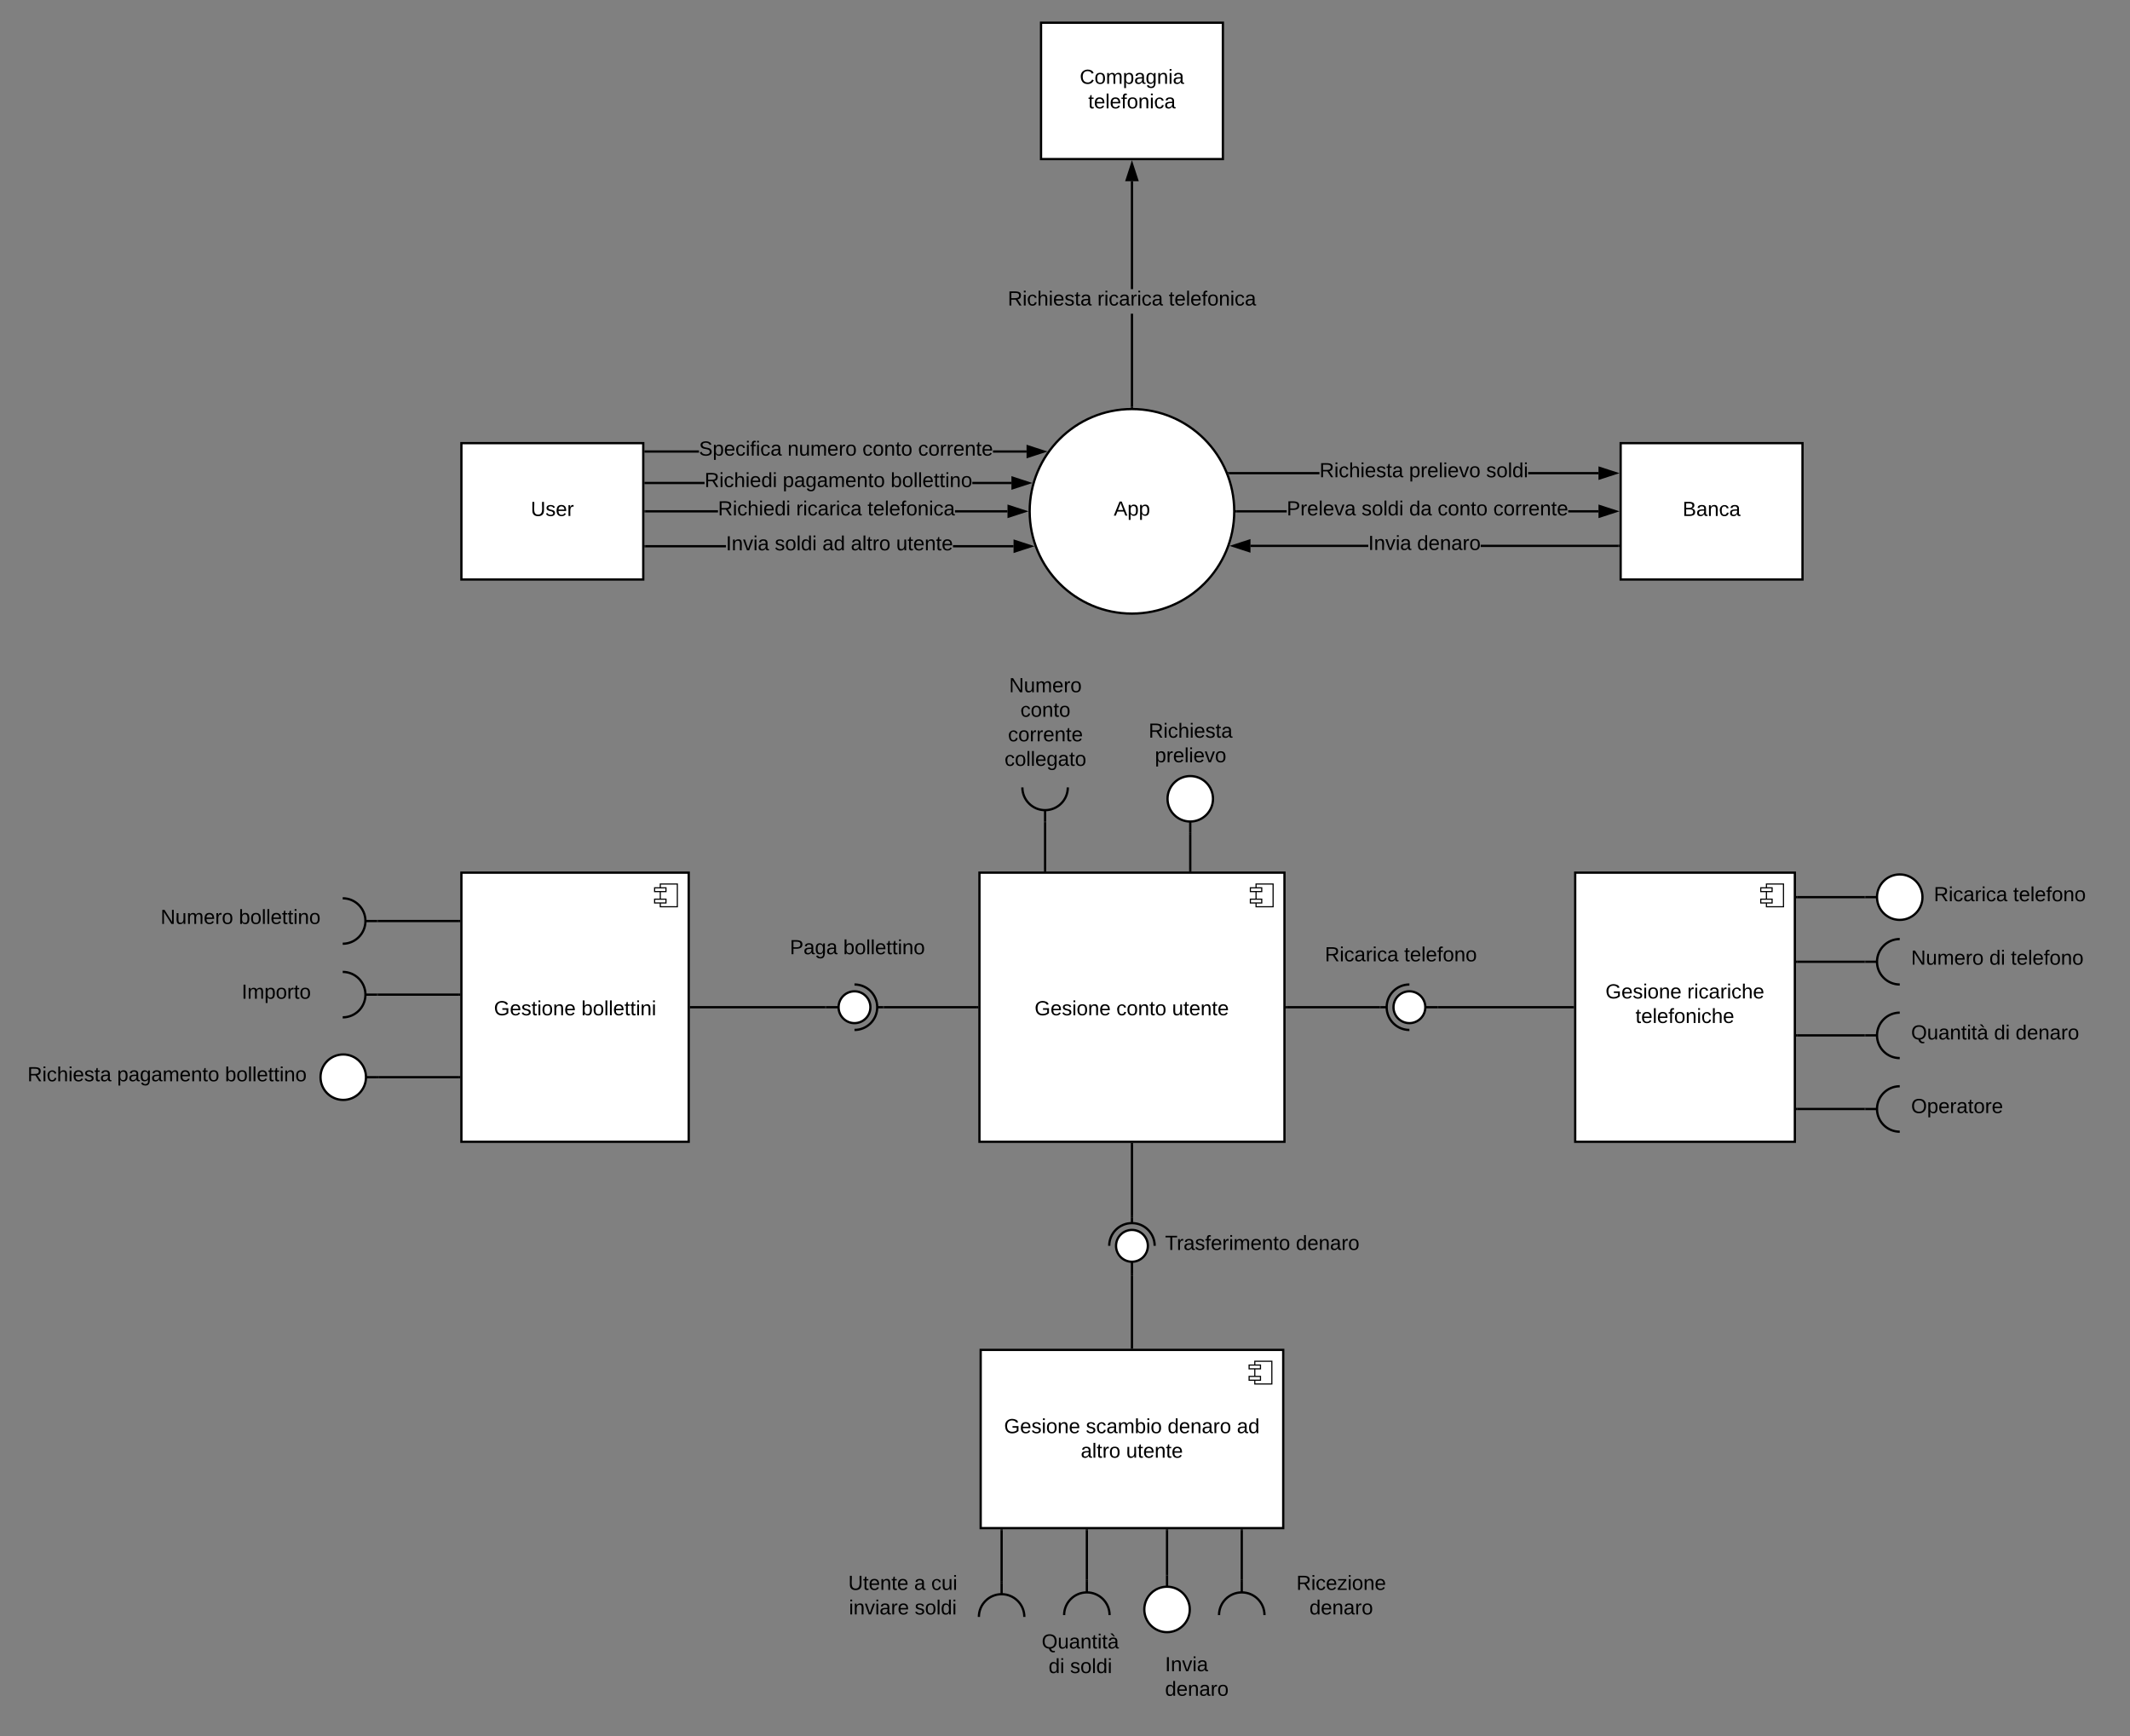 <svg xmlns="http://www.w3.org/2000/svg" xmlns:xlink="http://www.w3.org/1999/xlink" xmlns:lucid="lucid" width="1874.14" height="1528"><rect width="100%" height="100%" fill="#808080" stroke="none"/><g transform="translate(-2.842170943040401e-14 -300)" lucid:page-tab-id="0_0"><path d="M726.85 1676.42h134.2v60h-134.2z" fill="none"/><use xlink:href="#a" transform="matrix(1,0,0,1,726.853,1676.42) translate(19.55 22.8)"/><use xlink:href="#b" transform="matrix(1,0,0,1,726.853,1676.42) translate(77.5 22.8)"/><use xlink:href="#c" transform="matrix(1,0,0,1,726.853,1676.42) translate(92.5 22.8)"/><use xlink:href="#d" transform="matrix(1,0,0,1,726.853,1676.42) translate(20.125 44.4)"/><use xlink:href="#e" transform="matrix(1,0,0,1,726.853,1676.42) translate(77.975 44.4)"/><path d="M1681.54 1115.38h172.6v60h-172.6z" fill="none"/><use xlink:href="#f" transform="matrix(1,0,0,1,1681.542,1115.378) translate(0 33.6)"/><use xlink:href="#g" transform="matrix(1,0,0,1,1681.542,1115.378) translate(68.85 33.6)"/><use xlink:href="#h" transform="matrix(1,0,0,1,1681.542,1115.378) translate(87.8 33.6)"/><path d="M33.54 1145.34h240v60h-240z" fill="none"/><use xlink:href="#i" transform="matrix(1,0,0,1,33.542,1145.345) translate(179.1 33.6)"/><path d="M871.85 888h95.4v100h-95.4z" fill="none"/><use xlink:href="#j" transform="matrix(1,0,0,1,871.853,888) translate(16.075 21.2)"/><use xlink:href="#k" transform="matrix(1,0,0,1,871.853,888) translate(26 42.8)"/><use xlink:href="#l" transform="matrix(1,0,0,1,871.853,888) translate(15.05 64.4)"/><use xlink:href="#m" transform="matrix(1,0,0,1,871.853,888) translate(12.05 86)"/><path d="M1025.1 1366.42h240v60h-240z" fill="none"/><use xlink:href="#n" transform="matrix(1,0,0,1,1025.101,1366.42) translate(0 33.6)"/><use xlink:href="#o" transform="matrix(1,0,0,1,1025.101,1366.42) translate(115.1 33.6)"/><path d="M1025.1 1748h80.62v60h-80.62z" fill="none"/><use xlink:href="#p" transform="matrix(1,0,0,1,1025.101,1748) translate(0 22.8)"/><use xlink:href="#o" transform="matrix(1,0,0,1,1025.101,1748) translate(0 44.4)"/><path d="M20 1218h253.54v60H20z" fill="none"/><use xlink:href="#q" transform="matrix(1,0,0,1,20,1218) translate(4.175 33.6)"/><use xlink:href="#r" transform="matrix(1,0,0,1,20,1218) translate(83.025 33.6)"/><use xlink:href="#s" transform="matrix(1,0,0,1,20,1218) translate(177.975 33.6)"/><path d="M1701.54 1059.56H1840v60h-138.46z" fill="none"/><use xlink:href="#t" transform="matrix(1,0,0,1,1701.542,1059.556) translate(0 33.6)"/><use xlink:href="#h" transform="matrix(1,0,0,1,1701.542,1059.556) translate(69.8 33.6)"/><path d="M42.02 1079.52h240v60h-240z" fill="none"/><use xlink:href="#f" transform="matrix(1,0,0,1,42.019,1079.523) translate(99.3 33.6)"/><use xlink:href="#s" transform="matrix(1,0,0,1,42.019,1079.523) translate(168.15 33.6)"/><path d="M634.4 1106.18h240v60h-240z" fill="none"/><use xlink:href="#u" transform="matrix(1,0,0,1,634.403,1106.183) translate(60.575 33.6)"/><use xlink:href="#s" transform="matrix(1,0,0,1,634.403,1106.183) translate(107.575 33.6)"/><path d="M1112.6 1112.43h240v60h-240z" fill="none"/><use xlink:href="#t" transform="matrix(1,0,0,1,1112.609,1112.434) translate(53.125 33.6)"/><use xlink:href="#h" transform="matrix(1,0,0,1,1112.609,1112.434) translate(122.925 33.6)"/><path d="M1085.98 750c0 49.7-40.3 90-90 90s-90-40.3-90-90 40.3-90 90-90 90 40.3 90 90z" stroke="#000" stroke-width="2" fill="#fff"/><use xlink:href="#v" transform="matrix(1,0,0,1,910.977,665) translate(69 88.775)"/><path d="M915.98 320h160v120h-160z" stroke="#000" stroke-width="2" fill="#fff"/><use xlink:href="#w" transform="matrix(1,0,0,1,920.977,325) translate(29.075 48.775)"/><use xlink:href="#x" transform="matrix(1,0,0,1,920.977,325) translate(36.55 70.375)"/><path d="M405.98 690h160v120h-160z" stroke="#000" stroke-width="2" fill="#fff"/><use xlink:href="#y" transform="matrix(1,0,0,1,410.977,695) translate(56.05 59.087)"/><path d="M1425.98 690h160v120h-160z" stroke="#000" stroke-width="2" fill="#fff"/><use xlink:href="#z" transform="matrix(1,0,0,1,1430.977,695) translate(49.5 59.087)"/><path d="M619.9 726.05H568v-2h51.93zm270.04 0H855.5v-2h34.44zM568 726.05h-1.02v-2H568zM905.2 725.05l-14.26 4.64v-9.28z"/><path d="M908.44 725.05l-18.5 6.02v-12.03zm-16.5 3.26l10.03-3.25-10.03-3.25z"/><use xlink:href="#A" transform="matrix(1,0,0,1,619.908,714.254) translate(0 14.4)"/><use xlink:href="#r" transform="matrix(1,0,0,1,619.908,714.254) translate(68.8 14.4)"/><use xlink:href="#s" transform="matrix(1,0,0,1,619.908,714.254) translate(163.75 14.4)"/><path d="M631.73 751h-63.75v-2h63.75zm254.74 0h-46.24v-2h46.24z"/><path d="M568 751h-1.02v-2H568zM901.74 750l-14.27 4.64v-9.28z"/><path d="M904.98 750l-18.5 6v-12zm-16.5 3.26L898.5 750l-10.03-3.26z"/><use xlink:href="#A" transform="matrix(1,0,0,1,631.727,739.2) translate(0 14.4)"/><use xlink:href="#B" transform="matrix(1,0,0,1,631.727,739.2) translate(68.8 14.4)"/><use xlink:href="#x" transform="matrix(1,0,0,1,631.727,739.2) translate(131.6 14.4)"/><path d="M1132.13 751h-44.15v-2h44.15zm274.34 0h-26.64v-2h26.64z"/><path d="M1088 751h-1.05l.03-1v-1h1.02zM1421.74 750l-14.27 4.64v-9.28z"/><path d="M1424.98 750l-18.5 6v-12zm-16.5 3.26l10.02-3.26-10.03-3.26z"/><use xlink:href="#C" transform="matrix(1,0,0,1,1132.127,739.2) translate(0 14.4)"/><use xlink:href="#D" transform="matrix(1,0,0,1,1132.127,739.2) translate(65.9 14.4)"/><use xlink:href="#E" transform="matrix(1,0,0,1,1132.127,739.2) translate(107.8 14.4)"/><use xlink:href="#F" transform="matrix(1,0,0,1,1132.127,739.2) translate(132.8 14.4)"/><use xlink:href="#G" transform="matrix(1,0,0,1,1132.127,739.2) translate(181.8 14.4)"/><path d="M638.76 781.72h-70.78v-2h70.78zm253.04 0h-53.3v-2h53.3z"/><path d="M568 781.72h-1.02v-2H568zM907.07 780.72l-14.27 4.63v-9.27z"/><path d="M910.3 780.72l-18.5 6V774.7zm-16.5 3.26l10.03-3.26-10.03-3.26z"/><use xlink:href="#H" transform="matrix(1,0,0,1,638.764,769.916) translate(0 14.4)"/><use xlink:href="#D" transform="matrix(1,0,0,1,638.764,769.916) translate(42.95 14.4)"/><use xlink:href="#I" transform="matrix(1,0,0,1,638.764,769.916) translate(84.85 14.4)"/><use xlink:href="#J" transform="matrix(1,0,0,1,638.764,769.916) translate(109.85 14.4)"/><use xlink:href="#K" transform="matrix(1,0,0,1,638.764,769.916) translate(149.75 14.4)"/><path d="M996.98 658h-2v-81.93h2zm0-103.53h-2V459.5h2z"/><path d="M996.98 659.03l-1-.03h-1v-1.03h2zM1000.6 458.5h-9.26l4.64-14.26z"/><path d="M1002 459.5h-12.03l6-18.5zm-9.28-2h6.52l-3.26-10.03z"/><use xlink:href="#q" transform="matrix(1,0,0,1,886.702,554.471) translate(0 14.4)"/><use xlink:href="#B" transform="matrix(1,0,0,1,886.702,554.471) translate(78.85 14.4)"/><use xlink:href="#x" transform="matrix(1,0,0,1,886.702,554.471) translate(141.65 14.4)"/><path d="M1160.96 717.42h-79.42v-2h79.42zm245.5 0h-61.9v-2h61.9z"/><path d="M1081.57 717.42h-.63l-.8-2h1.43zM1421.74 716.42l-14.27 4.63v-9.27z"/><path d="M1424.98 716.42l-18.5 6v-12zm-16.5 3.26l10.02-3.26-10.03-3.26z"/><use xlink:href="#q" transform="matrix(1,0,0,1,1160.96,705.619) translate(0 14.4)"/><use xlink:href="#L" transform="matrix(1,0,0,1,1160.96,705.619) translate(78.85 14.4)"/><use xlink:href="#e" transform="matrix(1,0,0,1,1160.96,705.619) translate(146.7 14.4)"/><path d="M1203.92 781.4h-103.66v-2h103.66zm220.06 0h-121.16v-2h121.16z"/><path d="M1424.98 781.4h-1.03v-2h1.03zM1099.26 785.05L1085 780.4l14.26-4.62z"/><path d="M1100.26 786.42l-18.5-6 18.5-6.02zm-12.03-6l10.03 3.25v-6.52z"/><use xlink:href="#H" transform="matrix(1,0,0,1,1203.915,769.612) translate(0 14.4)"/><use xlink:href="#o" transform="matrix(1,0,0,1,1203.915,769.612) translate(42.95 14.4)"/><path d="M615 698.38H568v-2H615zm288.24 0H873.7v-2h29.54zM568 698.38h-1.02v-2H568zM918.5 697.38L904.25 702v-9.26z"/><path d="M921.74 697.38l-18.5 6v-12.02zm-16.5 3.25l10.03-3.25-10.03-3.26z"/><use xlink:href="#M" transform="matrix(1,0,0,1,615.011,686.575) translate(0 14.4)"/><use xlink:href="#N" transform="matrix(1,0,0,1,615.011,686.575) translate(77.9 14.4)"/><use xlink:href="#F" transform="matrix(1,0,0,1,615.011,686.575) translate(143.8 14.4)"/><use xlink:href="#G" transform="matrix(1,0,0,1,615.011,686.575) translate(192.8 14.4)"/><path d="M405.98 1068h200v236.84h-200z" stroke="#000" stroke-width="2" fill="#fff"/><path d="M595.98 1078h-15v20h15z" stroke="#000" fill="#fff"/><path d="M585.98 1081.33h-10v3.34h10zm0 10h-10v3.34h10z" stroke="#000" fill="#fff"/><use xlink:href="#O" transform="matrix(1,0,0,1,405.977,1068) translate(28.63 125.494)"/><use xlink:href="#P" transform="matrix(1,0,0,1,405.977,1068) translate(105.58 125.494)"/><path d="M861.8 1068h268.37v236.84H861.8z" stroke="#000" stroke-width="2" fill="#fff"/><path d="M1120.17 1078h-15v20h15z" stroke="#000" fill="#fff"/><path d="M1110.17 1081.33h-10v3.34h10zm0 10h-10v3.34h10z" stroke="#000" fill="#fff"/><use xlink:href="#Q" transform="matrix(1,0,0,1,861.785,1068) translate(48.53 125.494)"/><use xlink:href="#F" transform="matrix(1,0,0,1,861.785,1068) translate(120.48 125.494)"/><use xlink:href="#K" transform="matrix(1,0,0,1,861.785,1068) translate(169.48 125.494)"/><path d="M1385.98 1068h193.27v236.84h-193.27z" stroke="#000" stroke-width="2" fill="#fff"/><path d="M1569.25 1078h-15v20h15z" stroke="#000" fill="#fff"/><path d="M1559.25 1081.33h-10v3.34h10zm0 10h-10v3.34h10z" stroke="#000" fill="#fff"/><use xlink:href="#Q" transform="matrix(1,0,0,1,1385.977,1068) translate(26.63 110.681)"/><use xlink:href="#R" transform="matrix(1,0,0,1,1385.977,1068) translate(98.58 110.681)"/><use xlink:href="#S" transform="matrix(1,0,0,1,1385.977,1068) translate(53.055 132.281)"/><path d="M862.88 1488h266.2v156.84h-266.2z" stroke="#000" stroke-width="2" fill="#fff"/><path d="M1119.07 1498h-15v20h15z" stroke="#000" fill="#fff"/><path d="M1109.07 1501.33h-10v3.34h10zm0 10h-10v3.34h10z" stroke="#000" fill="#fff"/><use xlink:href="#Q" transform="matrix(1,0,0,1,862.883,1488) translate(20.605 73.275)"/><use xlink:href="#T" transform="matrix(1,0,0,1,862.883,1488) translate(92.555 73.275)"/><use xlink:href="#U" transform="matrix(1,0,0,1,862.883,1488) translate(164.455 73.275)"/><use xlink:href="#V" transform="matrix(1,0,0,1,862.883,1488) translate(225.405 73.275)"/><use xlink:href="#J" transform="matrix(1,0,0,1,862.883,1488) translate(88.055 94.875)"/><use xlink:href="#K" transform="matrix(1,0,0,1,862.883,1488) translate(127.955 94.875)"/><path d="M995.98 1421.42v-11M995.98 1376.42v-5" stroke="#000" stroke-width="2" fill="none"/><path d="M981.98 1396.42c0-7.73 6.26-14 14-14 7.73 0 14 6.27 14 14s-6.27 14-14 14c-7.74 0-14-6.27-14-14z" stroke="#000" stroke-width="2" fill="#fff"/><path d="M1015.98 1396.42c0-11.05-8.96-20-20-20-11.05 0-20 8.95-20 20" stroke="#000" stroke-width="2" fill="none"/><path d="M995.18 1421.42v-11h1.6v11z" fill="none"/><path d="M726.85 1186.42h11M771.85 1186.42h5" stroke="#000" stroke-width="2" fill="none"/><path d="M751.85 1172.42c7.73 0 14 6.27 14 14s-6.27 14-14 14-14-6.27-14-14 6.27-14 14-14z" stroke="#000" stroke-width="2" fill="#fff"/><path d="M751.85 1206.42c11.05 0 20-8.95 20-20s-8.95-20-20-20" stroke="#000" stroke-width="2" fill="none"/><path d="M726.85 1185.62h11v1.6h-11z" fill="none"/><path d="M1265.1 1186.42h-11M1220.1 1186.42h-5" stroke="#000" stroke-width="2" fill="none"/><path d="M1240.1 1200.42c-7.73 0-14-6.27-14-14s6.27-14 14-14 14 6.27 14 14-6.27 14-14 14z" stroke="#000" stroke-width="2" fill="#fff"/><path d="M1240.1 1166.42c-11.04 0-20 8.95-20 20s8.96 20 20 20" stroke="#000" stroke-width="2" fill="none"/><path d="M1265.1 1187.22h-11v-1.6h11z" fill="none"/><path d="M321.54 1110.56h10m-30-20c11.05 0 20 8.96 20 20 0 11.05-8.95 20-20 20" stroke="#000" stroke-width="2" fill="none"/><path d="M301.54 1090.56c11.05 0 20 8.96 20 20 0 11.05-8.95 20-20 20zM321.54 1109.76h10v1.6h-10z" fill="none"/><path d="M1026.85 1686.42v10m0 40c-11.04 0-20-8.95-20-20s8.96-20 20-20c11.05 0 20 8.95 20 20s-8.95 20-20 20z" stroke="#000" stroke-width="2" fill="#fff"/><path d="M1027.65 1686.42v10h-1.6v-10z" fill="none"/><g fill="none"><path d="M881.3 1703v-10m-20 30c0-11.05 8.94-20 20-20 11.03 0 20 8.95 20 20" stroke="#000" stroke-width="2"/><path d="M861.3 1723c0-11.05 8.94-20 20-20 11.03 0 20 8.95 20 20zM880.5 1703v-10h1.6v10z"/></g><g fill="none"><path d="M1651.54 1146.42h-10m30 20c-11.04 0-20-8.95-20-20s8.96-20 20-20" stroke="#000" stroke-width="2"/><path d="M1671.54 1166.42c-11.04 0-20-8.95-20-20s8.96-20 20-20zM1651.54 1147.22h-10v-1.6h10z"/></g><path d="M321.54 1175.34h10m-30-20c11.05 0 20 8.96 20 20 0 11.05-8.95 20-20 20" stroke="#000" stroke-width="2" fill="none"/><path d="M301.54 1155.34c11.05 0 20 8.96 20 20 0 11.05-8.95 20-20 20zM321.54 1174.54h10v1.6h-10zM1681.54 1181.2h172.6v60h-172.6z" fill="none"/><use xlink:href="#W" transform="matrix(1,0,0,1,1681.542,1181.2) translate(0 33.6)"/><use xlink:href="#g" transform="matrix(1,0,0,1,1681.542,1181.2) translate(72.95 33.6)"/><use xlink:href="#o" transform="matrix(1,0,0,1,1681.542,1181.2) translate(91.9 33.6)"/><g fill="none"><path d="M1651.54 1211.2h-10m30 20c-11.04 0-20-8.95-20-20s8.96-20 20-20" stroke="#000" stroke-width="2"/><path d="M1671.54 1231.2c-11.04 0-20-8.95-20-20s8.96-20 20-20zM1651.54 1212h-10v-1.6h10z"/></g><path d="M1681.54 1245.98h172.6v60h-172.6z" fill="none"/><use xlink:href="#X" transform="matrix(1,0,0,1,1681.542,1245.98) translate(0 33.6)"/><g fill="none"><path d="M1651.54 1275.98h-10m30 20c-11.04 0-20-8.95-20-20s8.96-20 20-20" stroke="#000" stroke-width="2"/><path d="M1671.54 1295.98c-11.04 0-20-8.95-20-20s8.96-20 20-20zM1651.54 1276.78h-10v-1.6h10z"/></g><path d="M1641.54 1089.56h10m40 0c0 11.04-8.95 20-20 20-11.04 0-20-8.96-20-20 0-11.05 8.96-20 20-20 11.05 0 20 8.95 20 20z" stroke="#000" stroke-width="2" fill="#fff"/><path d="M1641.54 1088.76h10v1.6h-10zM911.54 1728h77.28v60h-77.28z" fill="none"/><use xlink:href="#Y" transform="matrix(1,0,0,1,911.542,1728) translate(5.025 22.8)"/><use xlink:href="#g" transform="matrix(1,0,0,1,911.542,1728) translate(11.075 44.4)"/><use xlink:href="#e" transform="matrix(1,0,0,1,911.542,1728) translate(30.025 44.4)"/><g fill="none"><path d="M956.3 1701.42v-10m-20 30c0-11.05 8.94-20 20-20 11.03 0 20 8.95 20 20" stroke="#000" stroke-width="2"/><path d="M936.3 1721.42c0-11.05 8.94-20 20-20 11.03 0 20 8.95 20 20zM955.5 1701.42v-10h1.6v10z"/></g><path d="M332.02 1248h-10m-40 0c0-11.05 8.95-20 20-20 11.04 0 20 8.95 20 20s-8.96 20-20 20c-11.05 0-20-8.95-20-20z" stroke="#000" stroke-width="2" fill="#fff"/><path d="M332.02 1248.8h-10v-1.6h10z" fill="none"/><g fill="none"><path d="M919.55 1013v10m20-30c0 11.05-8.95 20-20 20-11.04 0-20-8.95-20-20" stroke="#000" stroke-width="2"/><path d="M939.55 993c0 11.05-8.95 20-20 20-11.04 0-20-8.95-20-20zM920.35 1013v10h-1.6v-10z"/></g><path d="M999.58 906.42h95.4v100h-95.4z" fill="none"/><use xlink:href="#Z" transform="matrix(1,0,0,1,999.582,906.42) translate(11.075 42.8)"/><use xlink:href="#aa" transform="matrix(1,0,0,1,999.582,906.42) translate(16.575 64.4)"/><g><path d="M1047.28 1033v-10m0-40c11.05 0 20 8.95 20 20s-8.95 20-20 20c-11.04 0-20-8.95-20-20s8.96-20 20-20z" stroke="#000" stroke-width="2" fill="#fff"/><path d="M1046.48 1033v-10h1.6v10z" fill="none"/></g><path d="M1112.6 1676.42h134.2v60h-134.2z" fill="none"/><g><use xlink:href="#ab" transform="matrix(1,0,0,1,1112.609,1676.42) translate(28.075 22.8)"/><use xlink:href="#o" transform="matrix(1,0,0,1,1112.609,1676.42) translate(39.525 44.4)"/></g><g fill="none"><path d="M1092.6 1701.42v-10m-20 30c0-11.05 8.96-20 20-20 11.05 0 20 8.95 20 20" stroke="#000" stroke-width="2"/><path d="M1072.6 1721.42c0-11.05 8.96-20 20-20 11.05 0 20 8.95 20 20zM1091.8 1701.42v-10h1.6v10z"/></g><path d="M332.54 1110.56h71.44" stroke="#000" stroke-width="2" fill="none"/><path d="M332.57 1111.56h-1.03v-2h1.03zM404.98 1111.56h-1.03v-2h1.03z"/><path d="M332.54 1175.34h71.44" stroke="#000" stroke-width="2" fill="none"/><path d="M332.57 1176.34h-1.03v-2h1.03zM404.98 1176.34h-1.03v-2h1.03z"/><path d="M333.02 1248h70.96" stroke="#000" stroke-width="2" fill="none"/><path d="M333.04 1249h-1.02v-2h1.02zM404.98 1249h-1.03v-2h1.03z"/><path d="M995.98 1486v-63.58" stroke="#000" stroke-width="2" fill="none"/><path d="M996.98 1487h-2v-1.03h2zM996.98 1422.45h-2v-1.03h2z"/><path d="M995.98 1370.42v-63.58" stroke="#000" stroke-width="2" fill="none"/><path d="M994.98 1371.42v-1.03h2v1.02zM996.98 1306.87h-2v-1.03h2z"/><path d="M777.85 1186.42h81.94" stroke="#000" stroke-width="2" fill="none"/><path d="M777.88 1187.42h-1.03v-2h1.03zM860.8 1187.42h-1.04v-2h1.03z"/><path d="M725.85 1186.42H607.98" stroke="#000" stroke-width="2" fill="none"/><path d="M726.85 1187.42h-1.02v-2h1.02zM608 1187.42h-1.02v-2H608z"/><path d="M1214.1 1186.42h-81.93" stroke="#000" stroke-width="2" fill="none"/><path d="M1215.1 1187.42h-1.02v-2h1.02zM1132.2 1187.42h-1.03v-2h1.02z"/><path d="M1266.1 1186.42h117.88" stroke="#000" stroke-width="2" fill="none"/><path d="M1266.13 1187.42h-1.03v-2h1.03zM1384.98 1187.42h-1.03v-2h1.03z"/><path d="M1047.28 1034v32" stroke="#000" stroke-width="2" fill="none"/><path d="M1048.28 1034.03h-2V1033h2zM1048.28 1067h-2v-1.03h2z"/><path d="M919.55 1024v42" stroke="#000" stroke-width="2" fill="none"/><path d="M920.55 1024.03h-2V1023h2zM920.55 1067h-2v-1.03h2z"/><path d="M1640.54 1089.56h-59.3" stroke="#000" stroke-width="2" fill="none"/><path d="M1641.54 1090.56h-1.02v-2h1.02zM1581.28 1090.56h-1.03v-2h1.03z"/><path d="M1640.54 1146.42h-59.3" stroke="#000" stroke-width="2" fill="none"/><path d="M1641.54 1147.42h-1.02v-2h1.02zM1581.28 1147.42h-1.03v-2h1.03z"/><path d="M1640.54 1211.2h-59.3" stroke="#000" stroke-width="2" fill="none"/><path d="M1641.54 1212.2h-1.02v-2h1.02zM1581.28 1212.2h-1.03v-2h1.03z"/><path d="M1640.54 1275.98h-59.3" stroke="#000" stroke-width="2" fill="none"/><path d="M1641.54 1276.98h-1.02v-2h1.02zM1581.28 1276.98h-1.03v-2h1.03z"/><path d="M1092.6 1690.42v-43.58" stroke="#000" stroke-width="2" fill="none"/><path d="M1091.6 1691.42v-1.03h2v1.02zM1093.6 1646.87h-2v-1.03h2z"/><path d="M1026.85 1685.42v-38.58" stroke="#000" stroke-width="2" fill="none"/><path d="M1025.85 1686.42v-1.03h2v1.02zM1027.85 1646.87h-2v-1.03h2z"/><path d="M956.3 1690.42v-43.58" stroke="#000" stroke-width="2" fill="none"/><path d="M955.3 1691.42v-1.03h2v1.02zM957.3 1646.87h-2v-1.03h2z"/><path d="M881.3 1692v-45.16" stroke="#000" stroke-width="2" fill="none"/><path d="M880.3 1693v-1.03h2v1.03zM882.3 1646.87h-2v-1.03h2z"/><defs><path d="M232-93c-1 65-40 97-104 97C67 4 28-28 28-90v-158h33c8 89-33 224 67 224 102 0 64-133 71-224h33v155" id="ac"/><path d="M59-47c-2 24 18 29 38 22v24C64 9 27 4 27-40v-127H5v-23h24l9-43h21v43h35v23H59v120" id="ad"/><path d="M100-194c63 0 86 42 84 106H49c0 40 14 67 53 68 26 1 43-12 49-29l28 8c-11 28-37 45-77 45C44 4 14-33 15-96c1-61 26-98 85-98zm52 81c6-60-76-77-97-28-3 7-6 17-6 28h103" id="ae"/><path d="M117-194c89-4 53 116 60 194h-32v-121c0-31-8-49-39-48C34-167 62-67 57 0H25l-1-190h30c1 10-1 24 2 32 11-22 29-35 61-36" id="af"/><g id="a"><use transform="matrix(0.05,0,0,0.05,0,0)" xlink:href="#ac"/><use transform="matrix(0.05,0,0,0.05,12.95,0)" xlink:href="#ad"/><use transform="matrix(0.05,0,0,0.05,17.95,0)" xlink:href="#ae"/><use transform="matrix(0.05,0,0,0.05,27.95,0)" xlink:href="#af"/><use transform="matrix(0.05,0,0,0.05,37.95,0)" xlink:href="#ad"/><use transform="matrix(0.05,0,0,0.05,42.95,0)" xlink:href="#ae"/></g><path d="M141-36C126-15 110 5 73 4 37 3 15-17 15-53c-1-64 63-63 125-63 3-35-9-54-41-54-24 1-41 7-42 31l-33-3c5-37 33-52 76-52 45 0 72 20 72 64v82c-1 20 7 32 28 27v20c-31 9-61-2-59-35zM48-53c0 20 12 33 32 33 41-3 63-29 60-74-43 2-92-5-92 41" id="ag"/><use transform="matrix(0.05,0,0,0.05,0,0)" xlink:href="#ag" id="b"/><path d="M96-169c-40 0-48 33-48 73s9 75 48 75c24 0 41-14 43-38l32 2c-6 37-31 61-74 61-59 0-76-41-82-99-10-93 101-131 147-64 4 7 5 14 7 22l-32 3c-4-21-16-35-41-35" id="ah"/><path d="M84 4C-5 8 30-112 23-190h32v120c0 31 7 50 39 49 72-2 45-101 50-169h31l1 190h-30c-1-10 1-25-2-33-11 22-28 36-60 37" id="ai"/><path d="M24-231v-30h32v30H24zM24 0v-190h32V0H24" id="aj"/><g id="c"><use transform="matrix(0.05,0,0,0.05,0,0)" xlink:href="#ah"/><use transform="matrix(0.05,0,0,0.05,9,0)" xlink:href="#ai"/><use transform="matrix(0.05,0,0,0.05,19,0)" xlink:href="#aj"/></g><path d="M108 0H70L1-190h34L89-25l56-165h34" id="ak"/><path d="M114-163C36-179 61-72 57 0H25l-1-190h30c1 12-1 29 2 39 6-27 23-49 58-41v29" id="al"/><g id="d"><use transform="matrix(0.05,0,0,0.05,0,0)" xlink:href="#aj"/><use transform="matrix(0.05,0,0,0.05,3.95,0)" xlink:href="#af"/><use transform="matrix(0.05,0,0,0.05,13.95,0)" xlink:href="#ak"/><use transform="matrix(0.05,0,0,0.05,22.95,0)" xlink:href="#aj"/><use transform="matrix(0.05,0,0,0.05,26.9,0)" xlink:href="#ag"/><use transform="matrix(0.05,0,0,0.05,36.9,0)" xlink:href="#al"/><use transform="matrix(0.05,0,0,0.05,42.85,0)" xlink:href="#ae"/></g><path d="M135-143c-3-34-86-38-87 0 15 53 115 12 119 90S17 21 10-45l28-5c4 36 97 45 98 0-10-56-113-15-118-90-4-57 82-63 122-42 12 7 21 19 24 35" id="am"/><path d="M100-194c62-1 85 37 85 99 1 63-27 99-86 99S16-35 15-95c0-66 28-99 85-99zM99-20c44 1 53-31 53-75 0-43-8-75-51-75s-53 32-53 75 10 74 51 75" id="an"/><path d="M24 0v-261h32V0H24" id="ao"/><path d="M85-194c31 0 48 13 60 33l-1-100h32l1 261h-30c-2-10 0-23-3-31C134-8 116 4 85 4 32 4 16-35 15-94c0-66 23-100 70-100zm9 24c-40 0-46 34-46 75 0 40 6 74 45 74 42 0 51-32 51-76 0-42-9-74-50-73" id="ap"/><g id="e"><use transform="matrix(0.05,0,0,0.05,0,0)" xlink:href="#am"/><use transform="matrix(0.05,0,0,0.05,9,0)" xlink:href="#an"/><use transform="matrix(0.05,0,0,0.05,19,0)" xlink:href="#ao"/><use transform="matrix(0.05,0,0,0.05,22.95,0)" xlink:href="#ap"/><use transform="matrix(0.05,0,0,0.05,32.95,0)" xlink:href="#aj"/></g><path d="M190 0L58-211 59 0H30v-248h39L202-35l-2-213h31V0h-41" id="aq"/><path d="M210-169c-67 3-38 105-44 169h-31v-121c0-29-5-50-35-48C34-165 62-65 56 0H25l-1-190h30c1 10-1 24 2 32 10-44 99-50 107 0 11-21 27-35 58-36 85-2 47 119 55 194h-31v-121c0-29-5-49-35-48" id="ar"/><g id="f"><use transform="matrix(0.05,0,0,0.05,0,0)" xlink:href="#aq"/><use transform="matrix(0.05,0,0,0.05,12.95,0)" xlink:href="#ai"/><use transform="matrix(0.05,0,0,0.05,22.95,0)" xlink:href="#ar"/><use transform="matrix(0.05,0,0,0.05,37.9,0)" xlink:href="#ae"/><use transform="matrix(0.05,0,0,0.05,47.9,0)" xlink:href="#al"/><use transform="matrix(0.05,0,0,0.05,53.85,0)" xlink:href="#an"/></g><g id="g"><use transform="matrix(0.05,0,0,0.05,0,0)" xlink:href="#ap"/><use transform="matrix(0.05,0,0,0.05,10,0)" xlink:href="#aj"/></g><path d="M101-234c-31-9-42 10-38 44h38v23H63V0H32v-167H5v-23h27c-7-52 17-82 69-68v24" id="as"/><g id="h"><use transform="matrix(0.05,0,0,0.05,0,0)" xlink:href="#ad"/><use transform="matrix(0.05,0,0,0.05,5,0)" xlink:href="#ae"/><use transform="matrix(0.05,0,0,0.05,15,0)" xlink:href="#ao"/><use transform="matrix(0.05,0,0,0.05,18.95,0)" xlink:href="#ae"/><use transform="matrix(0.05,0,0,0.05,28.95,0)" xlink:href="#as"/><use transform="matrix(0.05,0,0,0.05,33.95,0)" xlink:href="#an"/><use transform="matrix(0.05,0,0,0.05,43.95,0)" xlink:href="#af"/><use transform="matrix(0.05,0,0,0.05,53.95,0)" xlink:href="#an"/></g><path d="M33 0v-248h34V0H33" id="at"/><path d="M115-194c55 1 70 41 70 98S169 2 115 4C84 4 66-9 55-30l1 105H24l-1-265h31l2 30c10-21 28-34 59-34zm-8 174c40 0 45-34 45-75s-6-73-45-74c-42 0-51 32-51 76 0 43 10 73 51 73" id="au"/><g id="i"><use transform="matrix(0.05,0,0,0.05,0,0)" xlink:href="#at"/><use transform="matrix(0.05,0,0,0.05,5,0)" xlink:href="#ar"/><use transform="matrix(0.05,0,0,0.05,19.95,0)" xlink:href="#au"/><use transform="matrix(0.05,0,0,0.05,29.95,0)" xlink:href="#an"/><use transform="matrix(0.05,0,0,0.05,39.95,0)" xlink:href="#al"/><use transform="matrix(0.05,0,0,0.05,45.9,0)" xlink:href="#ad"/><use transform="matrix(0.05,0,0,0.05,50.9,0)" xlink:href="#an"/></g><g id="j"><use transform="matrix(0.05,0,0,0.05,0,0)" xlink:href="#aq"/><use transform="matrix(0.05,0,0,0.05,12.95,0)" xlink:href="#ai"/><use transform="matrix(0.05,0,0,0.05,22.95,0)" xlink:href="#ar"/><use transform="matrix(0.05,0,0,0.05,37.9,0)" xlink:href="#ae"/><use transform="matrix(0.05,0,0,0.05,47.9,0)" xlink:href="#al"/><use transform="matrix(0.05,0,0,0.05,53.85,0)" xlink:href="#an"/></g><g id="k"><use transform="matrix(0.05,0,0,0.05,0,0)" xlink:href="#ah"/><use transform="matrix(0.05,0,0,0.05,9,0)" xlink:href="#an"/><use transform="matrix(0.05,0,0,0.05,19,0)" xlink:href="#af"/><use transform="matrix(0.05,0,0,0.05,29,0)" xlink:href="#ad"/><use transform="matrix(0.05,0,0,0.05,34,0)" xlink:href="#an"/></g><g id="l"><use transform="matrix(0.05,0,0,0.05,0,0)" xlink:href="#ah"/><use transform="matrix(0.05,0,0,0.05,9,0)" xlink:href="#an"/><use transform="matrix(0.05,0,0,0.05,19,0)" xlink:href="#al"/><use transform="matrix(0.05,0,0,0.05,24.95,0)" xlink:href="#al"/><use transform="matrix(0.05,0,0,0.05,30.9,0)" xlink:href="#ae"/><use transform="matrix(0.05,0,0,0.05,40.9,0)" xlink:href="#af"/><use transform="matrix(0.05,0,0,0.05,50.9,0)" xlink:href="#ad"/><use transform="matrix(0.05,0,0,0.05,55.9,0)" xlink:href="#ae"/></g><path d="M177-190C167-65 218 103 67 71c-23-6-38-20-44-43l32-5c15 47 100 32 89-28v-30C133-14 115 1 83 1 29 1 15-40 15-95c0-56 16-97 71-98 29-1 48 16 59 35 1-10 0-23 2-32h30zM94-22c36 0 50-32 50-73 0-42-14-75-50-75-39 0-46 34-46 75s6 73 46 73" id="av"/><g id="m"><use transform="matrix(0.05,0,0,0.05,0,0)" xlink:href="#ah"/><use transform="matrix(0.05,0,0,0.05,9,0)" xlink:href="#an"/><use transform="matrix(0.05,0,0,0.05,19,0)" xlink:href="#ao"/><use transform="matrix(0.05,0,0,0.05,22.95,0)" xlink:href="#ao"/><use transform="matrix(0.05,0,0,0.05,26.9,0)" xlink:href="#ae"/><use transform="matrix(0.05,0,0,0.05,36.9,0)" xlink:href="#av"/><use transform="matrix(0.05,0,0,0.05,46.9,0)" xlink:href="#ag"/><use transform="matrix(0.05,0,0,0.05,56.9,0)" xlink:href="#ad"/><use transform="matrix(0.05,0,0,0.05,61.9,0)" xlink:href="#an"/></g><path d="M127-220V0H93v-220H8v-28h204v28h-85" id="aw"/><g id="n"><use transform="matrix(0.05,0,0,0.05,0,0)" xlink:href="#aw"/><use transform="matrix(0.05,0,0,0.05,10.3,0)" xlink:href="#al"/><use transform="matrix(0.05,0,0,0.05,16.25,0)" xlink:href="#ag"/><use transform="matrix(0.05,0,0,0.05,26.25,0)" xlink:href="#am"/><use transform="matrix(0.05,0,0,0.05,35.25,0)" xlink:href="#as"/><use transform="matrix(0.05,0,0,0.05,40.25,0)" xlink:href="#ae"/><use transform="matrix(0.05,0,0,0.05,50.25,0)" xlink:href="#al"/><use transform="matrix(0.05,0,0,0.05,56.2,0)" xlink:href="#aj"/><use transform="matrix(0.05,0,0,0.05,60.15,0)" xlink:href="#ar"/><use transform="matrix(0.05,0,0,0.05,75.1,0)" xlink:href="#ae"/><use transform="matrix(0.05,0,0,0.05,85.1,0)" xlink:href="#af"/><use transform="matrix(0.05,0,0,0.05,95.1,0)" xlink:href="#ad"/><use transform="matrix(0.05,0,0,0.05,100.1,0)" xlink:href="#an"/></g><g id="o"><use transform="matrix(0.05,0,0,0.05,0,0)" xlink:href="#ap"/><use transform="matrix(0.05,0,0,0.05,10,0)" xlink:href="#ae"/><use transform="matrix(0.05,0,0,0.05,20,0)" xlink:href="#af"/><use transform="matrix(0.05,0,0,0.05,30,0)" xlink:href="#ag"/><use transform="matrix(0.05,0,0,0.05,40,0)" xlink:href="#al"/><use transform="matrix(0.05,0,0,0.05,45.95,0)" xlink:href="#an"/></g><g id="p"><use transform="matrix(0.05,0,0,0.05,0,0)" xlink:href="#at"/><use transform="matrix(0.05,0,0,0.05,5,0)" xlink:href="#af"/><use transform="matrix(0.05,0,0,0.05,15,0)" xlink:href="#ak"/><use transform="matrix(0.05,0,0,0.05,24,0)" xlink:href="#aj"/><use transform="matrix(0.05,0,0,0.05,27.95,0)" xlink:href="#ag"/></g><path d="M233-177c-1 41-23 64-60 70L243 0h-38l-65-103H63V0H30v-248c88 3 205-21 203 71zM63-129c60-2 137 13 137-47 0-61-80-42-137-45v92" id="ax"/><path d="M106-169C34-169 62-67 57 0H25v-261h32l-1 103c12-21 28-36 61-36 89 0 53 116 60 194h-32v-121c2-32-8-49-39-48" id="ay"/><g id="q"><use transform="matrix(0.05,0,0,0.05,0,0)" xlink:href="#ax"/><use transform="matrix(0.05,0,0,0.05,12.95,0)" xlink:href="#aj"/><use transform="matrix(0.05,0,0,0.05,16.9,0)" xlink:href="#ah"/><use transform="matrix(0.05,0,0,0.05,25.9,0)" xlink:href="#ay"/><use transform="matrix(0.05,0,0,0.05,35.9,0)" xlink:href="#aj"/><use transform="matrix(0.05,0,0,0.05,39.85,0)" xlink:href="#ae"/><use transform="matrix(0.05,0,0,0.05,49.85,0)" xlink:href="#am"/><use transform="matrix(0.05,0,0,0.05,58.85,0)" xlink:href="#ad"/><use transform="matrix(0.05,0,0,0.05,63.85,0)" xlink:href="#ag"/></g><g id="r"><use transform="matrix(0.05,0,0,0.05,0,0)" xlink:href="#au"/><use transform="matrix(0.05,0,0,0.05,10,0)" xlink:href="#ag"/><use transform="matrix(0.05,0,0,0.05,20,0)" xlink:href="#av"/><use transform="matrix(0.05,0,0,0.05,30,0)" xlink:href="#ag"/><use transform="matrix(0.05,0,0,0.05,40,0)" xlink:href="#ar"/><use transform="matrix(0.05,0,0,0.05,54.95,0)" xlink:href="#ae"/><use transform="matrix(0.05,0,0,0.05,64.95,0)" xlink:href="#af"/><use transform="matrix(0.05,0,0,0.05,74.95,0)" xlink:href="#ad"/><use transform="matrix(0.05,0,0,0.05,79.95,0)" xlink:href="#an"/></g><path d="M115-194c53 0 69 39 70 98 0 66-23 100-70 100C84 3 66-7 56-30L54 0H23l1-261h32v101c10-23 28-34 59-34zm-8 174c40 0 45-34 45-75 0-40-5-75-45-74-42 0-51 32-51 76 0 43 10 73 51 73" id="az"/><g id="s"><use transform="matrix(0.05,0,0,0.05,0,0)" xlink:href="#az"/><use transform="matrix(0.05,0,0,0.05,10,0)" xlink:href="#an"/><use transform="matrix(0.05,0,0,0.05,20,0)" xlink:href="#ao"/><use transform="matrix(0.05,0,0,0.05,23.95,0)" xlink:href="#ao"/><use transform="matrix(0.05,0,0,0.05,27.9,0)" xlink:href="#ae"/><use transform="matrix(0.05,0,0,0.05,37.9,0)" xlink:href="#ad"/><use transform="matrix(0.05,0,0,0.05,42.9,0)" xlink:href="#ad"/><use transform="matrix(0.05,0,0,0.05,47.9,0)" xlink:href="#aj"/><use transform="matrix(0.05,0,0,0.05,51.85,0)" xlink:href="#af"/><use transform="matrix(0.05,0,0,0.05,61.85,0)" xlink:href="#an"/></g><g id="t"><use transform="matrix(0.05,0,0,0.05,0,0)" xlink:href="#ax"/><use transform="matrix(0.05,0,0,0.05,12.95,0)" xlink:href="#aj"/><use transform="matrix(0.05,0,0,0.05,16.9,0)" xlink:href="#ah"/><use transform="matrix(0.05,0,0,0.05,25.9,0)" xlink:href="#ag"/><use transform="matrix(0.05,0,0,0.05,35.9,0)" xlink:href="#al"/><use transform="matrix(0.05,0,0,0.05,41.85,0)" xlink:href="#aj"/><use transform="matrix(0.05,0,0,0.05,45.8,0)" xlink:href="#ah"/><use transform="matrix(0.05,0,0,0.05,54.8,0)" xlink:href="#ag"/></g><path d="M30-248c87 1 191-15 191 75 0 78-77 80-158 76V0H30v-248zm33 125c57 0 124 11 124-50 0-59-68-47-124-48v98" id="aA"/><g id="u"><use transform="matrix(0.05,0,0,0.05,0,0)" xlink:href="#aA"/><use transform="matrix(0.05,0,0,0.05,12,0)" xlink:href="#ag"/><use transform="matrix(0.05,0,0,0.05,22,0)" xlink:href="#av"/><use transform="matrix(0.05,0,0,0.05,32,0)" xlink:href="#ag"/></g><path d="M205 0l-28-72H64L36 0H1l101-248h38L239 0h-34zm-38-99l-47-123c-12 45-31 82-46 123h93" id="aB"/><g id="v"><use transform="matrix(0.05,0,0,0.05,0,0)" xlink:href="#aB"/><use transform="matrix(0.05,0,0,0.05,12,0)" xlink:href="#au"/><use transform="matrix(0.05,0,0,0.05,22,0)" xlink:href="#au"/></g><path d="M212-179c-10-28-35-45-73-45-59 0-87 40-87 99 0 60 29 101 89 101 43 0 62-24 78-52l27 14C228-24 195 4 139 4 59 4 22-46 18-125c-6-104 99-153 187-111 19 9 31 26 39 46" id="aC"/><g id="w"><use transform="matrix(0.05,0,0,0.05,0,0)" xlink:href="#aC"/><use transform="matrix(0.05,0,0,0.05,12.95,0)" xlink:href="#an"/><use transform="matrix(0.05,0,0,0.05,22.95,0)" xlink:href="#ar"/><use transform="matrix(0.05,0,0,0.05,37.9,0)" xlink:href="#au"/><use transform="matrix(0.05,0,0,0.05,47.9,0)" xlink:href="#ag"/><use transform="matrix(0.05,0,0,0.05,57.9,0)" xlink:href="#av"/><use transform="matrix(0.05,0,0,0.05,67.9,0)" xlink:href="#af"/><use transform="matrix(0.05,0,0,0.05,77.9,0)" xlink:href="#aj"/><use transform="matrix(0.05,0,0,0.05,81.85,0)" xlink:href="#ag"/></g><g id="x"><use transform="matrix(0.05,0,0,0.05,0,0)" xlink:href="#ad"/><use transform="matrix(0.05,0,0,0.05,5,0)" xlink:href="#ae"/><use transform="matrix(0.05,0,0,0.05,15,0)" xlink:href="#ao"/><use transform="matrix(0.05,0,0,0.05,18.95,0)" xlink:href="#ae"/><use transform="matrix(0.05,0,0,0.05,28.95,0)" xlink:href="#as"/><use transform="matrix(0.05,0,0,0.05,33.95,0)" xlink:href="#an"/><use transform="matrix(0.05,0,0,0.05,43.95,0)" xlink:href="#af"/><use transform="matrix(0.05,0,0,0.05,53.95,0)" xlink:href="#aj"/><use transform="matrix(0.05,0,0,0.05,57.9,0)" xlink:href="#ah"/><use transform="matrix(0.05,0,0,0.05,66.9,0)" xlink:href="#ag"/></g><g id="y"><use transform="matrix(0.05,0,0,0.05,0,0)" xlink:href="#ac"/><use transform="matrix(0.05,0,0,0.05,12.95,0)" xlink:href="#am"/><use transform="matrix(0.05,0,0,0.05,21.95,0)" xlink:href="#ae"/><use transform="matrix(0.05,0,0,0.05,31.95,0)" xlink:href="#al"/></g><path d="M160-131c35 5 61 23 61 61C221 17 115-2 30 0v-248c76 3 177-17 177 60 0 33-19 50-47 57zm-97-11c50-1 110 9 110-42 0-47-63-36-110-37v79zm0 115c55-2 124 14 124-45 0-56-70-42-124-44v89" id="aD"/><g id="z"><use transform="matrix(0.05,0,0,0.05,0,0)" xlink:href="#aD"/><use transform="matrix(0.05,0,0,0.05,12,0)" xlink:href="#ag"/><use transform="matrix(0.05,0,0,0.05,22,0)" xlink:href="#af"/><use transform="matrix(0.05,0,0,0.05,32,0)" xlink:href="#ah"/><use transform="matrix(0.05,0,0,0.05,41,0)" xlink:href="#ag"/></g><g id="A"><use transform="matrix(0.05,0,0,0.05,0,0)" xlink:href="#ax"/><use transform="matrix(0.05,0,0,0.05,12.95,0)" xlink:href="#aj"/><use transform="matrix(0.05,0,0,0.05,16.9,0)" xlink:href="#ah"/><use transform="matrix(0.05,0,0,0.05,25.9,0)" xlink:href="#ay"/><use transform="matrix(0.05,0,0,0.05,35.9,0)" xlink:href="#aj"/><use transform="matrix(0.05,0,0,0.05,39.85,0)" xlink:href="#ae"/><use transform="matrix(0.05,0,0,0.05,49.85,0)" xlink:href="#ap"/><use transform="matrix(0.05,0,0,0.05,59.85,0)" xlink:href="#aj"/></g><g id="B"><use transform="matrix(0.05,0,0,0.05,0,0)" xlink:href="#al"/><use transform="matrix(0.05,0,0,0.05,5.95,0)" xlink:href="#aj"/><use transform="matrix(0.05,0,0,0.05,9.9,0)" xlink:href="#ah"/><use transform="matrix(0.05,0,0,0.05,18.9,0)" xlink:href="#ag"/><use transform="matrix(0.05,0,0,0.05,28.9,0)" xlink:href="#al"/><use transform="matrix(0.05,0,0,0.05,34.85,0)" xlink:href="#aj"/><use transform="matrix(0.05,0,0,0.05,38.8,0)" xlink:href="#ah"/><use transform="matrix(0.05,0,0,0.05,47.8,0)" xlink:href="#ag"/></g><g id="C"><use transform="matrix(0.05,0,0,0.05,0,0)" xlink:href="#aA"/><use transform="matrix(0.05,0,0,0.05,12,0)" xlink:href="#al"/><use transform="matrix(0.05,0,0,0.05,17.95,0)" xlink:href="#ae"/><use transform="matrix(0.05,0,0,0.05,27.95,0)" xlink:href="#ao"/><use transform="matrix(0.05,0,0,0.05,31.9,0)" xlink:href="#ae"/><use transform="matrix(0.05,0,0,0.05,41.9,0)" xlink:href="#ak"/><use transform="matrix(0.05,0,0,0.05,50.9,0)" xlink:href="#ag"/></g><g id="D"><use transform="matrix(0.05,0,0,0.05,0,0)" xlink:href="#am"/><use transform="matrix(0.05,0,0,0.05,9,0)" xlink:href="#an"/><use transform="matrix(0.05,0,0,0.05,19,0)" xlink:href="#ao"/><use transform="matrix(0.05,0,0,0.05,22.95,0)" xlink:href="#ap"/><use transform="matrix(0.05,0,0,0.05,32.95,0)" xlink:href="#aj"/></g><g id="E"><use transform="matrix(0.05,0,0,0.05,0,0)" xlink:href="#ap"/><use transform="matrix(0.05,0,0,0.05,10,0)" xlink:href="#ag"/></g><g id="F"><use transform="matrix(0.05,0,0,0.05,0,0)" xlink:href="#ah"/><use transform="matrix(0.05,0,0,0.05,9,0)" xlink:href="#an"/><use transform="matrix(0.05,0,0,0.05,19,0)" xlink:href="#af"/><use transform="matrix(0.05,0,0,0.05,29,0)" xlink:href="#ad"/><use transform="matrix(0.05,0,0,0.05,34,0)" xlink:href="#an"/></g><g id="G"><use transform="matrix(0.05,0,0,0.05,0,0)" xlink:href="#ah"/><use transform="matrix(0.05,0,0,0.05,9,0)" xlink:href="#an"/><use transform="matrix(0.05,0,0,0.05,19,0)" xlink:href="#al"/><use transform="matrix(0.05,0,0,0.05,24.95,0)" xlink:href="#al"/><use transform="matrix(0.05,0,0,0.05,30.9,0)" xlink:href="#ae"/><use transform="matrix(0.05,0,0,0.05,40.9,0)" xlink:href="#af"/><use transform="matrix(0.05,0,0,0.05,50.9,0)" xlink:href="#ad"/><use transform="matrix(0.05,0,0,0.05,55.9,0)" xlink:href="#ae"/></g><g id="H"><use transform="matrix(0.05,0,0,0.05,0,0)" xlink:href="#at"/><use transform="matrix(0.05,0,0,0.05,5,0)" xlink:href="#af"/><use transform="matrix(0.05,0,0,0.05,15,0)" xlink:href="#ak"/><use transform="matrix(0.05,0,0,0.05,24,0)" xlink:href="#aj"/><use transform="matrix(0.05,0,0,0.05,27.95,0)" xlink:href="#ag"/></g><g id="I"><use transform="matrix(0.05,0,0,0.05,0,0)" xlink:href="#ag"/><use transform="matrix(0.05,0,0,0.05,10,0)" xlink:href="#ap"/></g><g id="J"><use transform="matrix(0.05,0,0,0.05,0,0)" xlink:href="#ag"/><use transform="matrix(0.05,0,0,0.05,10,0)" xlink:href="#ao"/><use transform="matrix(0.05,0,0,0.05,13.95,0)" xlink:href="#ad"/><use transform="matrix(0.05,0,0,0.05,18.95,0)" xlink:href="#al"/><use transform="matrix(0.05,0,0,0.05,24.9,0)" xlink:href="#an"/></g><g id="K"><use transform="matrix(0.05,0,0,0.05,0,0)" xlink:href="#ai"/><use transform="matrix(0.05,0,0,0.05,10,0)" xlink:href="#ad"/><use transform="matrix(0.05,0,0,0.05,15,0)" xlink:href="#ae"/><use transform="matrix(0.05,0,0,0.05,25,0)" xlink:href="#af"/><use transform="matrix(0.05,0,0,0.05,35,0)" xlink:href="#ad"/><use transform="matrix(0.05,0,0,0.05,40,0)" xlink:href="#ae"/></g><g id="L"><use transform="matrix(0.05,0,0,0.05,0,0)" xlink:href="#au"/><use transform="matrix(0.05,0,0,0.05,10,0)" xlink:href="#al"/><use transform="matrix(0.05,0,0,0.05,15.95,0)" xlink:href="#ae"/><use transform="matrix(0.05,0,0,0.05,25.95,0)" xlink:href="#ao"/><use transform="matrix(0.05,0,0,0.05,29.9,0)" xlink:href="#aj"/><use transform="matrix(0.05,0,0,0.05,33.85,0)" xlink:href="#ae"/><use transform="matrix(0.05,0,0,0.05,43.85,0)" xlink:href="#ak"/><use transform="matrix(0.05,0,0,0.05,52.85,0)" xlink:href="#an"/></g><path d="M185-189c-5-48-123-54-124 2 14 75 158 14 163 119 3 78-121 87-175 55-17-10-28-26-33-46l33-7c5 56 141 63 141-1 0-78-155-14-162-118-5-82 145-84 179-34 5 7 8 16 11 25" id="aE"/><g id="M"><use transform="matrix(0.05,0,0,0.05,0,0)" xlink:href="#aE"/><use transform="matrix(0.05,0,0,0.05,12,0)" xlink:href="#au"/><use transform="matrix(0.05,0,0,0.05,22,0)" xlink:href="#ae"/><use transform="matrix(0.05,0,0,0.05,32,0)" xlink:href="#ah"/><use transform="matrix(0.05,0,0,0.05,41,0)" xlink:href="#aj"/><use transform="matrix(0.05,0,0,0.05,44.95,0)" xlink:href="#as"/><use transform="matrix(0.05,0,0,0.05,49.95,0)" xlink:href="#aj"/><use transform="matrix(0.05,0,0,0.05,53.9,0)" xlink:href="#ah"/><use transform="matrix(0.05,0,0,0.05,62.9,0)" xlink:href="#ag"/></g><g id="N"><use transform="matrix(0.05,0,0,0.05,0,0)" xlink:href="#af"/><use transform="matrix(0.05,0,0,0.05,10,0)" xlink:href="#ai"/><use transform="matrix(0.05,0,0,0.05,20,0)" xlink:href="#ar"/><use transform="matrix(0.05,0,0,0.05,34.95,0)" xlink:href="#ae"/><use transform="matrix(0.05,0,0,0.05,44.95,0)" xlink:href="#al"/><use transform="matrix(0.05,0,0,0.05,50.9,0)" xlink:href="#an"/></g><path d="M143 4C61 4 22-44 18-125c-5-107 100-154 193-111 17 8 29 25 37 43l-32 9c-13-25-37-40-76-40-61 0-88 39-88 99 0 61 29 100 91 101 35 0 62-11 79-27v-45h-74v-28h105v86C228-13 192 4 143 4" id="aF"/><g id="O"><use transform="matrix(0.05,0,0,0.05,0,0)" xlink:href="#aF"/><use transform="matrix(0.05,0,0,0.05,14,0)" xlink:href="#ae"/><use transform="matrix(0.05,0,0,0.05,24,0)" xlink:href="#am"/><use transform="matrix(0.05,0,0,0.05,33,0)" xlink:href="#ad"/><use transform="matrix(0.05,0,0,0.05,38,0)" xlink:href="#aj"/><use transform="matrix(0.05,0,0,0.05,41.95,0)" xlink:href="#an"/><use transform="matrix(0.05,0,0,0.05,51.95,0)" xlink:href="#af"/><use transform="matrix(0.05,0,0,0.05,61.95,0)" xlink:href="#ae"/></g><g id="P"><use transform="matrix(0.05,0,0,0.05,0,0)" xlink:href="#az"/><use transform="matrix(0.05,0,0,0.05,10,0)" xlink:href="#an"/><use transform="matrix(0.05,0,0,0.05,20,0)" xlink:href="#ao"/><use transform="matrix(0.05,0,0,0.05,23.95,0)" xlink:href="#ao"/><use transform="matrix(0.05,0,0,0.05,27.9,0)" xlink:href="#ae"/><use transform="matrix(0.05,0,0,0.05,37.9,0)" xlink:href="#ad"/><use transform="matrix(0.05,0,0,0.05,42.9,0)" xlink:href="#ad"/><use transform="matrix(0.05,0,0,0.05,47.9,0)" xlink:href="#aj"/><use transform="matrix(0.05,0,0,0.05,51.85,0)" xlink:href="#af"/><use transform="matrix(0.05,0,0,0.05,61.85,0)" xlink:href="#aj"/></g><g id="Q"><use transform="matrix(0.05,0,0,0.05,0,0)" xlink:href="#aF"/><use transform="matrix(0.05,0,0,0.05,14,0)" xlink:href="#ae"/><use transform="matrix(0.05,0,0,0.05,24,0)" xlink:href="#am"/><use transform="matrix(0.05,0,0,0.05,33,0)" xlink:href="#aj"/><use transform="matrix(0.05,0,0,0.05,36.95,0)" xlink:href="#an"/><use transform="matrix(0.05,0,0,0.05,46.95,0)" xlink:href="#af"/><use transform="matrix(0.05,0,0,0.05,56.95,0)" xlink:href="#ae"/></g><g id="R"><use transform="matrix(0.05,0,0,0.05,0,0)" xlink:href="#al"/><use transform="matrix(0.05,0,0,0.05,5.95,0)" xlink:href="#aj"/><use transform="matrix(0.05,0,0,0.05,9.9,0)" xlink:href="#ah"/><use transform="matrix(0.05,0,0,0.05,18.9,0)" xlink:href="#ag"/><use transform="matrix(0.05,0,0,0.05,28.9,0)" xlink:href="#al"/><use transform="matrix(0.05,0,0,0.05,34.85,0)" xlink:href="#aj"/><use transform="matrix(0.05,0,0,0.05,38.8,0)" xlink:href="#ah"/><use transform="matrix(0.05,0,0,0.05,47.8,0)" xlink:href="#ay"/><use transform="matrix(0.05,0,0,0.05,57.8,0)" xlink:href="#ae"/></g><g id="S"><use transform="matrix(0.05,0,0,0.05,0,0)" xlink:href="#ad"/><use transform="matrix(0.05,0,0,0.05,5,0)" xlink:href="#ae"/><use transform="matrix(0.05,0,0,0.05,15,0)" xlink:href="#ao"/><use transform="matrix(0.05,0,0,0.05,18.95,0)" xlink:href="#ae"/><use transform="matrix(0.05,0,0,0.05,28.95,0)" xlink:href="#as"/><use transform="matrix(0.05,0,0,0.05,33.95,0)" xlink:href="#an"/><use transform="matrix(0.05,0,0,0.05,43.95,0)" xlink:href="#af"/><use transform="matrix(0.05,0,0,0.05,53.95,0)" xlink:href="#aj"/><use transform="matrix(0.05,0,0,0.05,57.9,0)" xlink:href="#ah"/><use transform="matrix(0.05,0,0,0.05,66.9,0)" xlink:href="#ay"/><use transform="matrix(0.05,0,0,0.05,76.9,0)" xlink:href="#ae"/></g><g id="T"><use transform="matrix(0.05,0,0,0.05,0,0)" xlink:href="#am"/><use transform="matrix(0.05,0,0,0.05,9,0)" xlink:href="#ah"/><use transform="matrix(0.05,0,0,0.05,18,0)" xlink:href="#ag"/><use transform="matrix(0.05,0,0,0.05,28,0)" xlink:href="#ar"/><use transform="matrix(0.05,0,0,0.05,42.95,0)" xlink:href="#az"/><use transform="matrix(0.05,0,0,0.05,52.95,0)" xlink:href="#aj"/><use transform="matrix(0.05,0,0,0.05,56.9,0)" xlink:href="#an"/></g><g id="U"><use transform="matrix(0.05,0,0,0.05,0,0)" xlink:href="#ap"/><use transform="matrix(0.05,0,0,0.05,10,0)" xlink:href="#ae"/><use transform="matrix(0.05,0,0,0.05,20,0)" xlink:href="#af"/><use transform="matrix(0.05,0,0,0.05,30,0)" xlink:href="#ag"/><use transform="matrix(0.05,0,0,0.05,40,0)" xlink:href="#al"/><use transform="matrix(0.05,0,0,0.05,45.95,0)" xlink:href="#an"/></g><g id="V"><use transform="matrix(0.05,0,0,0.05,0,0)" xlink:href="#ag"/><use transform="matrix(0.05,0,0,0.05,10,0)" xlink:href="#ap"/></g><path d="M140-251c81 0 123 46 123 126C263-53 228-8 163 1c7 30 30 48 69 40v23c-55 16-95-15-103-61C56-3 17-48 17-125c0-80 42-126 123-126zm0 227c63 0 89-41 89-101s-29-99-89-99c-61 0-89 39-89 99S79-25 140-24" id="aG"/><path d="M141-36C126-15 110 5 73 4 37 3 15-17 15-53c-1-64 63-63 125-63 3-35-9-54-41-54-24 1-41 7-42 31l-33-3c5-37 33-52 76-52 45 0 72 20 72 64v82c-1 20 7 32 28 27v20c-31 9-61-2-59-35zM48-53c0 20 12 33 32 33 41-3 63-29 60-74-43 2-92-5-92 41zm62-158l-58-49v-5h36c12 19 30 32 38 54h-16" id="aH"/><g id="W"><use transform="matrix(0.05,0,0,0.05,0,0)" xlink:href="#aG"/><use transform="matrix(0.05,0,0,0.05,14,0)" xlink:href="#ai"/><use transform="matrix(0.05,0,0,0.05,24,0)" xlink:href="#ag"/><use transform="matrix(0.05,0,0,0.05,34,0)" xlink:href="#af"/><use transform="matrix(0.05,0,0,0.05,44,0)" xlink:href="#ad"/><use transform="matrix(0.05,0,0,0.05,49,0)" xlink:href="#aj"/><use transform="matrix(0.05,0,0,0.05,52.95,0)" xlink:href="#ad"/><use transform="matrix(0.05,0,0,0.05,57.95,0)" xlink:href="#aH"/></g><path d="M140-251c81 0 123 46 123 126C263-46 219 4 140 4 59 4 17-45 17-125s42-126 123-126zm0 227c63 0 89-41 89-101s-29-99-89-99c-61 0-89 39-89 99S79-25 140-24" id="aI"/><g id="X"><use transform="matrix(0.05,0,0,0.05,0,0)" xlink:href="#aI"/><use transform="matrix(0.05,0,0,0.05,14,0)" xlink:href="#au"/><use transform="matrix(0.05,0,0,0.05,24,0)" xlink:href="#ae"/><use transform="matrix(0.05,0,0,0.05,34,0)" xlink:href="#al"/><use transform="matrix(0.05,0,0,0.05,39.95,0)" xlink:href="#ag"/><use transform="matrix(0.05,0,0,0.05,49.95,0)" xlink:href="#ad"/><use transform="matrix(0.05,0,0,0.05,54.95,0)" xlink:href="#an"/><use transform="matrix(0.05,0,0,0.05,64.95,0)" xlink:href="#al"/><use transform="matrix(0.05,0,0,0.05,70.9,0)" xlink:href="#ae"/></g><g id="Y"><use transform="matrix(0.05,0,0,0.05,0,0)" xlink:href="#aG"/><use transform="matrix(0.05,0,0,0.05,14,0)" xlink:href="#ai"/><use transform="matrix(0.05,0,0,0.05,24,0)" xlink:href="#ag"/><use transform="matrix(0.05,0,0,0.05,34,0)" xlink:href="#af"/><use transform="matrix(0.05,0,0,0.05,44,0)" xlink:href="#ad"/><use transform="matrix(0.05,0,0,0.05,49,0)" xlink:href="#aj"/><use transform="matrix(0.05,0,0,0.05,52.95,0)" xlink:href="#ad"/><use transform="matrix(0.05,0,0,0.05,57.95,0)" xlink:href="#aH"/></g><g id="Z"><use transform="matrix(0.05,0,0,0.05,0,0)" xlink:href="#ax"/><use transform="matrix(0.05,0,0,0.05,12.95,0)" xlink:href="#aj"/><use transform="matrix(0.05,0,0,0.05,16.9,0)" xlink:href="#ah"/><use transform="matrix(0.05,0,0,0.05,25.9,0)" xlink:href="#ay"/><use transform="matrix(0.05,0,0,0.05,35.9,0)" xlink:href="#aj"/><use transform="matrix(0.05,0,0,0.05,39.85,0)" xlink:href="#ae"/><use transform="matrix(0.05,0,0,0.05,49.85,0)" xlink:href="#am"/><use transform="matrix(0.05,0,0,0.05,58.85,0)" xlink:href="#ad"/><use transform="matrix(0.05,0,0,0.05,63.85,0)" xlink:href="#ag"/></g><g id="aa"><use transform="matrix(0.05,0,0,0.05,0,0)" xlink:href="#au"/><use transform="matrix(0.05,0,0,0.05,10,0)" xlink:href="#al"/><use transform="matrix(0.05,0,0,0.05,15.95,0)" xlink:href="#ae"/><use transform="matrix(0.05,0,0,0.05,25.95,0)" xlink:href="#ao"/><use transform="matrix(0.05,0,0,0.05,29.9,0)" xlink:href="#aj"/><use transform="matrix(0.05,0,0,0.05,33.85,0)" xlink:href="#ae"/><use transform="matrix(0.05,0,0,0.05,43.85,0)" xlink:href="#ak"/><use transform="matrix(0.05,0,0,0.05,52.85,0)" xlink:href="#an"/></g><path d="M9 0v-24l116-142H16v-24h144v24L44-24h123V0H9" id="aJ"/><g id="ab"><use transform="matrix(0.05,0,0,0.05,0,0)" xlink:href="#ax"/><use transform="matrix(0.05,0,0,0.05,12.95,0)" xlink:href="#aj"/><use transform="matrix(0.05,0,0,0.05,16.9,0)" xlink:href="#ah"/><use transform="matrix(0.05,0,0,0.05,25.9,0)" xlink:href="#ae"/><use transform="matrix(0.05,0,0,0.05,35.9,0)" xlink:href="#aJ"/><use transform="matrix(0.05,0,0,0.05,44.9,0)" xlink:href="#aj"/><use transform="matrix(0.05,0,0,0.05,48.85,0)" xlink:href="#an"/><use transform="matrix(0.05,0,0,0.05,58.85,0)" xlink:href="#af"/><use transform="matrix(0.05,0,0,0.05,68.85,0)" xlink:href="#ae"/></g></defs></g></svg>